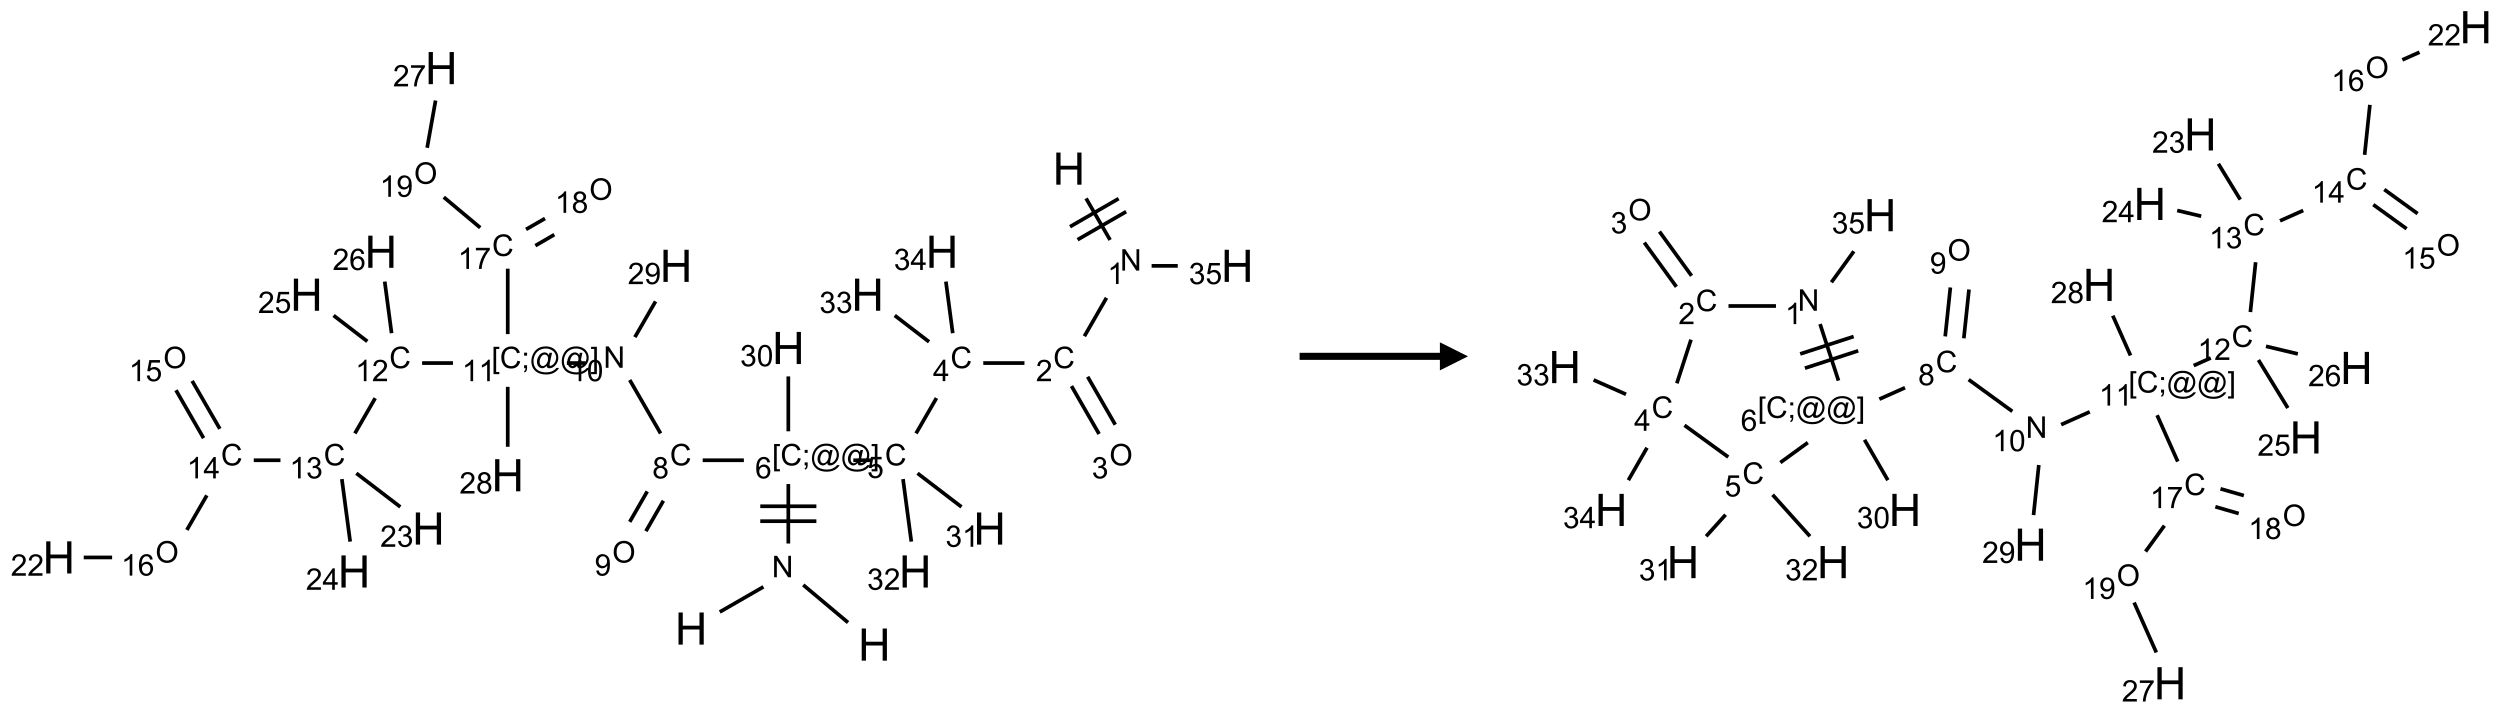 <?xml version="1.0" encoding="UTF-8"?>
<svg xmlns="http://www.w3.org/2000/svg" xmlns:xlink="http://www.w3.org/1999/xlink" width="891" height="254" viewBox="0 0 891 254">
<defs>
<g>
<g id="glyph-0-0">
<path d="M 2 0 L 2 -10 L 10 -10 L 10 0 Z M 2.25 -0.25 L 9.75 -0.25 L 9.75 -9.75 L 2.25 -9.75 Z M 2.25 -0.25 "/>
</g>
<g id="glyph-0-1">
<path d="M 1.281 0 L 1.281 -11.453 L 2.797 -11.453 L 2.797 -6.75 L 8.75 -6.75 L 8.75 -11.453 L 10.266 -11.453 L 10.266 0 L 8.75 0 L 8.75 -5.398 L 2.797 -5.398 L 2.797 0 Z M 1.281 0 "/>
</g>
<g id="glyph-1-0">
<path d="M 1.332 0 L 1.332 -6.668 L 6.668 -6.668 L 6.668 0 Z M 1.5 -0.168 L 6.5 -0.168 L 6.5 -6.5 L 1.5 -6.5 Z M 1.5 -0.168 "/>
</g>
<g id="glyph-1-1">
<path d="M 0.812 0 L 0.812 -7.637 L 1.848 -7.637 L 5.859 -1.641 L 5.859 -7.637 L 6.828 -7.637 L 6.828 0 L 5.793 0 L 1.781 -6 L 1.781 0 Z M 0.812 0 "/>
</g>
<g id="glyph-1-2">
<path d="M 0.723 2.121 L 0.723 -7.637 L 2.793 -7.637 L 2.793 -6.859 L 1.66 -6.859 L 1.66 1.344 L 2.793 1.344 L 2.793 2.121 Z M 0.723 2.121 "/>
</g>
<g id="glyph-1-3">
<path d="M 6.27 -2.676 L 7.281 -2.422 C 7.07 -1.594 6.688 -0.961 6.137 -0.523 C 5.586 -0.086 4.914 0.129 4.121 0.129 C 3.297 0.129 2.629 -0.039 2.113 -0.371 C 1.598 -0.707 1.203 -1.191 0.934 -1.828 C 0.664 -2.465 0.531 -3.145 0.531 -3.875 C 0.531 -4.672 0.684 -5.363 0.988 -5.957 C 1.293 -6.547 1.723 -6.996 2.285 -7.305 C 2.844 -7.613 3.461 -7.766 4.137 -7.766 C 4.898 -7.766 5.543 -7.57 6.062 -7.184 C 6.582 -6.793 6.945 -6.246 7.152 -5.543 L 6.156 -5.309 C 5.98 -5.863 5.723 -6.266 5.387 -6.52 C 5.051 -6.773 4.625 -6.902 4.113 -6.902 C 3.527 -6.902 3.039 -6.762 2.645 -6.48 C 2.25 -6.199 1.973 -5.82 1.812 -5.348 C 1.652 -4.871 1.574 -4.383 1.574 -3.879 C 1.574 -3.23 1.668 -2.664 1.855 -2.18 C 2.047 -1.695 2.34 -1.332 2.738 -1.094 C 3.137 -0.855 3.57 -0.734 4.035 -0.734 C 4.602 -0.734 5.082 -0.898 5.473 -1.223 C 5.867 -1.551 6.133 -2.035 6.27 -2.676 Z M 6.27 -2.676 "/>
</g>
<g id="glyph-1-4">
<path d="M 0.949 -4.465 L 0.949 -5.531 L 2.016 -5.531 L 2.016 -4.465 Z M 0.949 0 L 0.949 -1.066 L 2.016 -1.066 L 2.016 0 C 2.016 0.391 1.945 0.711 1.809 0.949 C 1.668 1.191 1.449 1.379 1.145 1.512 L 0.887 1.109 C 1.082 1.023 1.23 0.895 1.324 0.727 C 1.418 0.559 1.469 0.316 1.48 0 Z M 0.949 0 "/>
</g>
<g id="glyph-1-5">
<path d="M 6.047 -0.848 C 5.82 -0.59 5.57 -0.379 5.289 -0.223 C 5.008 -0.062 4.73 0.016 4.449 0.016 C 4.141 0.016 3.84 -0.074 3.547 -0.254 C 3.254 -0.434 3.02 -0.715 2.836 -1.09 C 2.652 -1.465 2.562 -1.875 2.562 -2.324 C 2.562 -2.875 2.703 -3.43 2.988 -3.98 C 3.27 -4.535 3.621 -4.953 4.043 -5.23 C 4.461 -5.508 4.871 -5.645 5.266 -5.645 C 5.566 -5.645 5.855 -5.566 6.129 -5.41 C 6.402 -5.25 6.641 -5.012 6.84 -4.688 L 7.016 -5.496 L 7.949 -5.496 L 7.199 -2 C 7.094 -1.516 7.043 -1.246 7.043 -1.191 C 7.043 -1.098 7.078 -1.02 7.148 -0.949 C 7.219 -0.883 7.305 -0.848 7.406 -0.848 C 7.59 -0.848 7.832 -0.953 8.129 -1.168 C 8.527 -1.445 8.84 -1.816 9.07 -2.285 C 9.301 -2.75 9.418 -3.234 9.418 -3.73 C 9.418 -4.309 9.27 -4.852 8.973 -5.355 C 8.676 -5.859 8.23 -6.262 7.645 -6.562 C 7.055 -6.863 6.406 -7.016 5.691 -7.016 C 4.879 -7.016 4.137 -6.824 3.465 -6.445 C 2.793 -6.066 2.273 -5.52 1.902 -4.809 C 1.535 -4.098 1.348 -3.34 1.348 -2.527 C 1.348 -1.676 1.535 -0.941 1.902 -0.328 C 2.273 0.285 2.809 0.742 3.508 1.035 C 4.207 1.328 4.984 1.473 5.832 1.473 C 6.742 1.473 7.504 1.32 8.121 1.016 C 8.734 0.711 9.195 0.34 9.5 -0.098 L 10.441 -0.098 C 10.266 0.266 9.961 0.637 9.531 1.016 C 9.102 1.395 8.59 1.695 7.996 1.914 C 7.402 2.133 6.688 2.246 5.848 2.246 C 5.078 2.246 4.367 2.145 3.715 1.949 C 3.066 1.75 2.512 1.453 2.051 1.055 C 1.594 0.656 1.25 0.199 1.016 -0.316 C 0.723 -0.973 0.578 -1.684 0.578 -2.441 C 0.578 -3.289 0.75 -4.098 1.098 -4.863 C 1.523 -5.805 2.125 -6.527 2.902 -7.027 C 3.684 -7.527 4.629 -7.777 5.738 -7.777 C 6.602 -7.777 7.375 -7.602 8.059 -7.246 C 8.746 -6.895 9.285 -6.371 9.684 -5.672 C 10.02 -5.07 10.188 -4.418 10.188 -3.715 C 10.188 -2.707 9.832 -1.812 9.125 -1.031 C 8.492 -0.328 7.801 0.02 7.051 0.02 C 6.812 0.02 6.617 -0.016 6.473 -0.09 C 6.324 -0.16 6.215 -0.266 6.145 -0.402 C 6.102 -0.488 6.066 -0.637 6.047 -0.848 Z M 3.527 -2.262 C 3.527 -1.785 3.641 -1.414 3.863 -1.152 C 4.09 -0.887 4.348 -0.754 4.641 -0.754 C 4.836 -0.754 5.039 -0.812 5.254 -0.93 C 5.469 -1.047 5.676 -1.219 5.871 -1.449 C 6.066 -1.676 6.23 -1.969 6.355 -2.32 C 6.48 -2.672 6.543 -3.027 6.543 -3.379 C 6.543 -3.852 6.426 -4.219 6.191 -4.48 C 5.957 -4.738 5.672 -4.871 5.332 -4.871 C 5.109 -4.871 4.902 -4.812 4.707 -4.699 C 4.512 -4.586 4.32 -4.406 4.137 -4.156 C 3.953 -3.906 3.805 -3.602 3.691 -3.246 C 3.582 -2.887 3.527 -2.559 3.527 -2.262 Z M 3.527 -2.262 "/>
</g>
<g id="glyph-1-6">
<path d="M 2.27 2.121 L 0.203 2.121 L 0.203 1.344 L 1.332 1.344 L 1.332 -6.859 L 0.203 -6.859 L 0.203 -7.637 L 2.27 -7.637 Z M 2.27 2.121 "/>
</g>
<g id="glyph-1-7">
<path d="M 5.309 -5.766 L 4.375 -5.691 C 4.293 -6.059 4.172 -6.328 4.02 -6.496 C 3.766 -6.762 3.453 -6.895 3.082 -6.895 C 2.785 -6.895 2.523 -6.812 2.297 -6.645 C 2 -6.43 1.77 -6.117 1.598 -5.703 C 1.43 -5.289 1.34 -4.703 1.332 -3.938 C 1.559 -4.281 1.836 -4.535 2.16 -4.703 C 2.488 -4.871 2.828 -4.953 3.188 -4.953 C 3.812 -4.953 4.344 -4.723 4.785 -4.262 C 5.223 -3.801 5.441 -3.207 5.441 -2.48 C 5.441 -2 5.34 -1.555 5.133 -1.145 C 4.926 -0.73 4.641 -0.418 4.281 -0.199 C 3.922 0.02 3.512 0.129 3.051 0.129 C 2.27 0.129 1.633 -0.156 1.141 -0.73 C 0.648 -1.305 0.402 -2.254 0.402 -3.574 C 0.402 -5.051 0.672 -6.121 1.219 -6.793 C 1.695 -7.375 2.336 -7.668 3.141 -7.668 C 3.742 -7.668 4.234 -7.5 4.617 -7.16 C 5 -6.824 5.23 -6.359 5.309 -5.766 Z M 1.48 -2.473 C 1.48 -2.152 1.547 -1.844 1.684 -1.547 C 1.82 -1.25 2.016 -1.027 2.262 -0.871 C 2.508 -0.719 2.766 -0.641 3.035 -0.641 C 3.434 -0.641 3.773 -0.801 4.059 -1.121 C 4.344 -1.441 4.484 -1.875 4.484 -2.422 C 4.484 -2.949 4.344 -3.367 4.062 -3.668 C 3.781 -3.973 3.426 -4.125 3 -4.125 C 2.578 -4.125 2.219 -3.973 1.922 -3.668 C 1.625 -3.363 1.48 -2.969 1.48 -2.473 Z M 1.48 -2.473 "/>
</g>
<g id="glyph-1-8">
<path d="M 0.441 -2 L 1.426 -2.082 C 1.5 -1.605 1.668 -1.242 1.934 -1.004 C 2.199 -0.762 2.52 -0.641 2.895 -0.641 C 3.348 -0.641 3.73 -0.812 4.043 -1.152 C 4.355 -1.492 4.512 -1.941 4.512 -2.504 C 4.512 -3.039 4.359 -3.461 4.059 -3.77 C 3.758 -4.078 3.367 -4.234 2.879 -4.234 C 2.578 -4.234 2.305 -4.164 2.062 -4.027 C 1.82 -3.891 1.629 -3.715 1.488 -3.496 L 0.609 -3.609 L 1.348 -7.531 L 5.145 -7.531 L 5.145 -6.637 L 2.098 -6.637 L 1.688 -4.582 C 2.145 -4.902 2.625 -5.062 3.129 -5.062 C 3.797 -5.062 4.359 -4.832 4.816 -4.371 C 5.277 -3.91 5.504 -3.312 5.504 -2.59 C 5.504 -1.898 5.305 -1.301 4.902 -0.797 C 4.41 -0.18 3.742 0.129 2.895 0.129 C 2.199 0.129 1.633 -0.062 1.195 -0.453 C 0.758 -0.844 0.504 -1.359 0.441 -2 Z M 0.441 -2 "/>
</g>
<g id="glyph-1-9">
<path d="M 3.449 0 L 3.449 -1.828 L 0.137 -1.828 L 0.137 -2.688 L 3.621 -7.637 L 4.387 -7.637 L 4.387 -2.688 L 5.418 -2.688 L 5.418 -1.828 L 4.387 -1.828 L 4.387 0 Z M 3.449 -2.688 L 3.449 -6.129 L 1.059 -2.688 Z M 3.449 -2.688 "/>
</g>
<g id="glyph-1-10">
<path d="M 5.371 -0.902 L 5.371 0 L 0.324 0 C 0.316 -0.227 0.352 -0.441 0.434 -0.652 C 0.562 -0.996 0.766 -1.332 1.051 -1.668 C 1.332 -2 1.742 -2.387 2.277 -2.824 C 3.105 -3.504 3.668 -4.043 3.957 -4.441 C 4.25 -4.84 4.395 -5.215 4.395 -5.566 C 4.395 -5.938 4.262 -6.254 3.996 -6.508 C 3.73 -6.762 3.387 -6.891 2.957 -6.891 C 2.508 -6.891 2.145 -6.754 1.875 -6.484 C 1.605 -6.215 1.469 -5.84 1.465 -5.359 L 0.5 -5.457 C 0.566 -6.176 0.812 -6.727 1.246 -7.102 C 1.676 -7.477 2.254 -7.668 2.98 -7.668 C 3.711 -7.668 4.293 -7.465 4.719 -7.059 C 5.145 -6.652 5.359 -6.148 5.359 -5.547 C 5.359 -5.242 5.297 -4.941 5.172 -4.645 C 5.047 -4.352 4.84 -4.039 4.551 -3.715 C 4.262 -3.387 3.777 -2.938 3.105 -2.371 C 2.543 -1.898 2.18 -1.578 2.02 -1.41 C 1.859 -1.242 1.73 -1.07 1.625 -0.902 Z M 5.371 -0.902 "/>
</g>
<g id="glyph-1-11">
<path d="M 3.973 0 L 3.035 0 L 3.035 -5.973 C 2.809 -5.758 2.516 -5.543 2.148 -5.328 C 1.781 -5.113 1.453 -4.953 1.16 -4.844 L 1.16 -5.75 C 1.684 -5.996 2.145 -6.297 2.535 -6.645 C 2.93 -6.996 3.207 -7.336 3.371 -7.668 L 3.973 -7.668 Z M 3.973 0 "/>
</g>
<g id="glyph-1-12">
<path d="M 0.449 -2.016 L 1.387 -2.141 C 1.492 -1.609 1.676 -1.227 1.934 -0.992 C 2.191 -0.758 2.508 -0.641 2.879 -0.641 C 3.32 -0.641 3.695 -0.793 3.996 -1.098 C 4.301 -1.402 4.453 -1.781 4.453 -2.234 C 4.453 -2.664 4.312 -3.02 4.031 -3.301 C 3.75 -3.578 3.391 -3.719 2.957 -3.719 C 2.781 -3.719 2.562 -3.684 2.297 -3.613 L 2.402 -4.438 C 2.465 -4.43 2.516 -4.426 2.551 -4.426 C 2.949 -4.426 3.312 -4.531 3.629 -4.738 C 3.949 -4.949 4.109 -5.27 4.109 -5.703 C 4.109 -6.047 3.992 -6.332 3.762 -6.559 C 3.527 -6.785 3.227 -6.895 2.859 -6.895 C 2.496 -6.895 2.191 -6.781 1.949 -6.551 C 1.707 -6.324 1.547 -5.98 1.48 -5.52 L 0.543 -5.688 C 0.656 -6.316 0.918 -6.805 1.324 -7.148 C 1.73 -7.492 2.234 -7.668 2.84 -7.668 C 3.254 -7.668 3.641 -7.578 3.988 -7.398 C 4.34 -7.219 4.609 -6.977 4.793 -6.668 C 4.98 -6.359 5.074 -6.031 5.074 -5.684 C 5.074 -5.352 4.984 -5.051 4.809 -4.781 C 4.629 -4.512 4.367 -4.297 4.02 -4.137 C 4.473 -4.031 4.824 -3.816 5.074 -3.488 C 5.324 -3.16 5.449 -2.75 5.449 -2.254 C 5.449 -1.59 5.203 -1.023 4.719 -0.559 C 4.234 -0.098 3.617 0.137 2.875 0.137 C 2.203 0.137 1.648 -0.062 1.207 -0.465 C 0.762 -0.863 0.512 -1.379 0.449 -2.016 Z M 0.449 -2.016 "/>
</g>
<g id="glyph-1-13">
<path d="M 0.516 -3.719 C 0.516 -4.984 0.855 -5.977 1.535 -6.695 C 2.215 -7.414 3.094 -7.77 4.172 -7.77 C 4.875 -7.77 5.512 -7.602 6.078 -7.266 C 6.645 -6.93 7.074 -6.461 7.371 -5.855 C 7.668 -5.254 7.816 -4.57 7.816 -3.809 C 7.816 -3.035 7.66 -2.34 7.348 -1.73 C 7.035 -1.117 6.594 -0.656 6.02 -0.34 C 5.449 -0.027 4.828 0.129 4.168 0.129 C 3.449 0.129 2.805 -0.043 2.238 -0.391 C 1.672 -0.738 1.246 -1.211 0.953 -1.812 C 0.66 -2.414 0.516 -3.047 0.516 -3.719 Z M 1.559 -3.703 C 1.559 -2.781 1.805 -2.059 2.301 -1.527 C 2.793 -1 3.414 -0.734 4.16 -0.734 C 4.922 -0.734 5.547 -1 6.039 -1.535 C 6.531 -2.07 6.777 -2.828 6.777 -3.812 C 6.777 -4.434 6.672 -4.977 6.461 -5.441 C 6.25 -5.902 5.945 -6.262 5.539 -6.52 C 5.133 -6.773 4.68 -6.902 4.176 -6.902 C 3.461 -6.902 2.848 -6.656 2.332 -6.164 C 1.816 -5.672 1.559 -4.852 1.559 -3.703 Z M 1.559 -3.703 "/>
</g>
<g id="glyph-1-14">
<path d="M 1.887 -4.141 C 1.496 -4.281 1.207 -4.484 1.02 -4.75 C 0.832 -5.016 0.738 -5.328 0.738 -5.699 C 0.738 -6.254 0.938 -6.719 1.34 -7.098 C 1.738 -7.477 2.27 -7.668 2.934 -7.668 C 3.598 -7.668 4.137 -7.473 4.543 -7.086 C 4.949 -6.699 5.152 -6.227 5.152 -5.672 C 5.152 -5.316 5.059 -5.008 4.871 -4.746 C 4.688 -4.484 4.406 -4.281 4.027 -4.141 C 4.496 -3.988 4.852 -3.742 5.098 -3.402 C 5.34 -3.062 5.465 -2.656 5.465 -2.184 C 5.465 -1.531 5.234 -0.98 4.77 -0.535 C 4.309 -0.09 3.703 0.129 2.949 0.129 C 2.195 0.129 1.586 -0.094 1.125 -0.539 C 0.664 -0.984 0.434 -1.543 0.434 -2.207 C 0.434 -2.703 0.559 -3.121 0.809 -3.457 C 1.062 -3.793 1.422 -4.02 1.887 -4.141 Z M 1.699 -5.73 C 1.699 -5.367 1.812 -5.074 2.047 -4.844 C 2.281 -4.613 2.582 -4.5 2.953 -4.5 C 3.312 -4.5 3.609 -4.613 3.84 -4.84 C 4.07 -5.066 4.188 -5.348 4.188 -5.676 C 4.188 -6.02 4.07 -6.309 3.832 -6.543 C 3.594 -6.777 3.297 -6.895 2.941 -6.895 C 2.586 -6.895 2.289 -6.781 2.051 -6.551 C 1.816 -6.324 1.699 -6.047 1.699 -5.73 Z M 1.395 -2.203 C 1.395 -1.938 1.461 -1.676 1.586 -1.426 C 1.711 -1.176 1.902 -0.984 2.152 -0.848 C 2.402 -0.711 2.672 -0.641 2.957 -0.641 C 3.406 -0.641 3.777 -0.785 4.066 -1.074 C 4.359 -1.363 4.504 -1.727 4.504 -2.172 C 4.504 -2.625 4.355 -2.996 4.055 -3.293 C 3.754 -3.586 3.379 -3.734 2.926 -3.734 C 2.484 -3.734 2.121 -3.59 1.832 -3.297 C 1.543 -3.004 1.395 -2.641 1.395 -2.203 Z M 1.395 -2.203 "/>
</g>
<g id="glyph-1-15">
<path d="M 0.582 -1.766 L 1.484 -1.848 C 1.562 -1.426 1.707 -1.117 1.922 -0.926 C 2.137 -0.734 2.414 -0.641 2.75 -0.641 C 3.039 -0.641 3.289 -0.707 3.508 -0.84 C 3.727 -0.973 3.902 -1.148 4.043 -1.367 C 4.18 -1.586 4.297 -1.887 4.391 -2.262 C 4.484 -2.637 4.531 -3.016 4.531 -3.406 C 4.531 -3.449 4.531 -3.512 4.527 -3.594 C 4.34 -3.297 4.082 -3.055 3.758 -2.867 C 3.434 -2.68 3.082 -2.59 2.703 -2.59 C 2.07 -2.59 1.535 -2.816 1.098 -3.277 C 0.66 -3.734 0.441 -4.34 0.441 -5.09 C 0.441 -5.863 0.672 -6.484 1.129 -6.957 C 1.586 -7.43 2.156 -7.668 2.844 -7.668 C 3.34 -7.668 3.793 -7.531 4.207 -7.266 C 4.617 -7 4.93 -6.617 5.145 -6.121 C 5.355 -5.629 5.465 -4.91 5.465 -3.973 C 5.465 -2.996 5.359 -2.223 5.145 -1.645 C 4.934 -1.066 4.617 -0.625 4.199 -0.324 C 3.781 -0.02 3.293 0.129 2.73 0.129 C 2.133 0.129 1.645 -0.035 1.266 -0.367 C 0.887 -0.699 0.66 -1.164 0.582 -1.766 Z M 4.422 -5.137 C 4.422 -5.676 4.277 -6.102 3.992 -6.418 C 3.707 -6.734 3.359 -6.891 2.957 -6.891 C 2.543 -6.891 2.18 -6.719 1.871 -6.379 C 1.562 -6.039 1.406 -5.598 1.406 -5.059 C 1.406 -4.57 1.555 -4.176 1.848 -3.871 C 2.141 -3.566 2.5 -3.418 2.934 -3.418 C 3.367 -3.418 3.723 -3.57 4.004 -3.871 C 4.281 -4.176 4.422 -4.598 4.422 -5.137 Z M 4.422 -5.137 "/>
</g>
<g id="glyph-1-16">
<path d="M 0.441 -3.766 C 0.441 -4.668 0.535 -5.395 0.723 -5.945 C 0.906 -6.496 1.184 -6.922 1.551 -7.219 C 1.918 -7.516 2.375 -7.668 2.934 -7.668 C 3.344 -7.668 3.703 -7.586 4.012 -7.418 C 4.32 -7.254 4.574 -7.016 4.777 -6.707 C 4.977 -6.395 5.137 -6.016 5.25 -5.57 C 5.363 -5.125 5.422 -4.523 5.422 -3.766 C 5.422 -2.871 5.328 -2.148 5.145 -1.598 C 4.961 -1.047 4.688 -0.621 4.32 -0.32 C 3.953 -0.02 3.492 0.129 2.934 0.129 C 2.195 0.129 1.617 -0.133 1.199 -0.66 C 0.695 -1.297 0.441 -2.332 0.441 -3.766 Z M 1.406 -3.766 C 1.406 -2.512 1.555 -1.68 1.848 -1.262 C 2.141 -0.848 2.5 -0.641 2.934 -0.641 C 3.363 -0.641 3.727 -0.848 4.02 -1.266 C 4.312 -1.684 4.457 -2.516 4.457 -3.766 C 4.457 -5.023 4.312 -5.859 4.02 -6.27 C 3.727 -6.684 3.359 -6.891 2.922 -6.891 C 2.492 -6.891 2.148 -6.707 1.891 -6.344 C 1.566 -5.879 1.406 -5.02 1.406 -3.766 Z M 1.406 -3.766 "/>
</g>
<g id="glyph-1-17">
<path d="M 0.504 -6.637 L 0.504 -7.535 L 5.449 -7.535 L 5.449 -6.809 C 4.961 -6.289 4.48 -5.602 4.004 -4.746 C 3.527 -3.887 3.156 -3.004 2.895 -2.098 C 2.707 -1.461 2.59 -0.762 2.535 0 L 1.574 0 C 1.582 -0.602 1.703 -1.328 1.926 -2.176 C 2.152 -3.027 2.477 -3.848 2.898 -4.637 C 3.32 -5.426 3.77 -6.094 4.246 -6.637 Z M 0.504 -6.637 "/>
</g>
</g>
</defs>
<path fill="none" stroke-width="0.033" stroke-linecap="butt" stroke-linejoin="miter" stroke="rgb(0%, 0%, 0%)" stroke-opacity="1" stroke-miterlimit="10" d="M 5.889 4.846 L 6.278 4.622 " transform="matrix(40, 0, 0, 40, 20.957, 24.273)"/>
<path fill="none" stroke-width="0.033" stroke-linecap="butt" stroke-linejoin="miter" stroke="rgb(0%, 0%, 0%)" stroke-opacity="1" stroke-miterlimit="10" d="M 6.633 4.605 L 7.032 4.94 " transform="matrix(40, 0, 0, 40, 20.957, 24.273)"/>
<path fill="none" stroke-width="0.033" stroke-linecap="butt" stroke-linejoin="miter" stroke="rgb(0%, 0%, 0%)" stroke-opacity="1" stroke-miterlimit="10" d="M 6.5 4.236 L 6.5 3.706 " transform="matrix(40, 0, 0, 40, 20.957, 24.273)"/>
<path fill="none" stroke-width="0.033" stroke-linecap="butt" stroke-linejoin="miter" stroke="rgb(0%, 0%, 0%)" stroke-opacity="1" stroke-miterlimit="10" d="M 6.75 3.904 L 6.25 3.904 " transform="matrix(40, 0, 0, 40, 20.957, 24.273)"/>
<path fill="none" stroke-width="0.033" stroke-linecap="butt" stroke-linejoin="miter" stroke="rgb(0%, 0%, 0%)" stroke-opacity="1" stroke-miterlimit="10" d="M 6.75 4.037 L 6.25 4.037 " transform="matrix(40, 0, 0, 40, 20.957, 24.273)"/>
<path fill="none" stroke-width="0.033" stroke-linecap="butt" stroke-linejoin="miter" stroke="rgb(0%, 0%, 0%)" stroke-opacity="1" stroke-miterlimit="10" d="M 7.079 3.494 L 7.246 3.494 " transform="matrix(40, 0, 0, 40, 20.957, 24.273)"/>
<path fill="none" stroke-width="0.033" stroke-linecap="butt" stroke-linejoin="miter" stroke="rgb(0%, 0%, 0%)" stroke-opacity="1" stroke-miterlimit="10" d="M 7.638 3.255 L 7.82 2.94 " transform="matrix(40, 0, 0, 40, 20.957, 24.273)"/>
<path fill="none" stroke-width="0.033" stroke-linecap="butt" stroke-linejoin="miter" stroke="rgb(0%, 0%, 0%)" stroke-opacity="1" stroke-miterlimit="10" d="M 8.237 2.628 L 8.604 2.628 " transform="matrix(40, 0, 0, 40, 20.957, 24.273)"/>
<path fill="none" stroke-width="0.033" stroke-linecap="butt" stroke-linejoin="miter" stroke="rgb(0%, 0%, 0%)" stroke-opacity="1" stroke-miterlimit="10" d="M 9.138 2.389 L 9.335 2.047 " transform="matrix(40, 0, 0, 40, 20.957, 24.273)"/>
<path fill="none" stroke-width="0.033" stroke-linecap="butt" stroke-linejoin="miter" stroke="rgb(0%, 0%, 0%)" stroke-opacity="1" stroke-miterlimit="10" d="M 9.367 1.531 L 9.153 1.161 " transform="matrix(40, 0, 0, 40, 20.957, 24.273)"/>
<path fill="none" stroke-width="0.033" stroke-linecap="butt" stroke-linejoin="miter" stroke="rgb(0%, 0%, 0%)" stroke-opacity="1" stroke-miterlimit="10" d="M 9.443 1.163 L 9.01 1.413 " transform="matrix(40, 0, 0, 40, 20.957, 24.273)"/>
<path fill="none" stroke-width="0.033" stroke-linecap="butt" stroke-linejoin="miter" stroke="rgb(0%, 0%, 0%)" stroke-opacity="1" stroke-miterlimit="10" d="M 9.51 1.279 L 9.077 1.529 " transform="matrix(40, 0, 0, 40, 20.957, 24.273)"/>
<path fill="none" stroke-width="0.033" stroke-linecap="butt" stroke-linejoin="miter" stroke="rgb(0%, 0%, 0%)" stroke-opacity="1" stroke-miterlimit="10" d="M 9.737 1.762 L 9.97 1.762 " transform="matrix(40, 0, 0, 40, 20.957, 24.273)"/>
<path fill="none" stroke-width="0.033" stroke-linecap="butt" stroke-linejoin="miter" stroke="rgb(0%, 0%, 0%)" stroke-opacity="1" stroke-miterlimit="10" d="M 9.023 2.833 L 9.269 3.26 " transform="matrix(40, 0, 0, 40, 20.957, 24.273)"/>
<path fill="none" stroke-width="0.033" stroke-linecap="butt" stroke-linejoin="miter" stroke="rgb(0%, 0%, 0%)" stroke-opacity="1" stroke-miterlimit="10" d="M 9.167 2.75 L 9.413 3.177 " transform="matrix(40, 0, 0, 40, 20.957, 24.273)"/>
<path fill="none" stroke-width="0.033" stroke-linecap="butt" stroke-linejoin="miter" stroke="rgb(0%, 0%, 0%)" stroke-opacity="1" stroke-miterlimit="10" d="M 7.754 2.439 L 7.448 2.204 " transform="matrix(40, 0, 0, 40, 20.957, 24.273)"/>
<path fill="none" stroke-width="0.033" stroke-linecap="butt" stroke-linejoin="miter" stroke="rgb(0%, 0%, 0%)" stroke-opacity="1" stroke-miterlimit="10" d="M 7.965 2.362 L 7.904 1.902 " transform="matrix(40, 0, 0, 40, 20.957, 24.273)"/>
<path fill="none" stroke-width="0.033" stroke-linecap="butt" stroke-linejoin="miter" stroke="rgb(0%, 0%, 0%)" stroke-opacity="1" stroke-miterlimit="10" d="M 7.651 3.61 L 8.043 3.91 " transform="matrix(40, 0, 0, 40, 20.957, 24.273)"/>
<path fill="none" stroke-width="0.033" stroke-linecap="butt" stroke-linejoin="miter" stroke="rgb(0%, 0%, 0%)" stroke-opacity="1" stroke-miterlimit="10" d="M 7.522 3.662 L 7.596 4.219 " transform="matrix(40, 0, 0, 40, 20.957, 24.273)"/>
<path fill="none" stroke-width="0.033" stroke-linecap="butt" stroke-linejoin="miter" stroke="rgb(0%, 0%, 0%)" stroke-opacity="1" stroke-miterlimit="10" d="M 6.104 3.494 L 5.737 3.494 " transform="matrix(40, 0, 0, 40, 20.957, 24.273)"/>
<path fill="none" stroke-width="0.033" stroke-linecap="butt" stroke-linejoin="miter" stroke="rgb(0%, 0%, 0%)" stroke-opacity="1" stroke-miterlimit="10" d="M 5.243 3.772 L 5.087 4.043 " transform="matrix(40, 0, 0, 40, 20.957, 24.273)"/>
<path fill="none" stroke-width="0.033" stroke-linecap="butt" stroke-linejoin="miter" stroke="rgb(0%, 0%, 0%)" stroke-opacity="1" stroke-miterlimit="10" d="M 5.387 3.855 L 5.231 4.126 " transform="matrix(40, 0, 0, 40, 20.957, 24.273)"/>
<path fill="none" stroke-width="0.033" stroke-linecap="butt" stroke-linejoin="miter" stroke="rgb(0%, 0%, 0%)" stroke-opacity="1" stroke-miterlimit="10" d="M 5.362 3.255 L 5.087 2.779 " transform="matrix(40, 0, 0, 40, 20.957, 24.273)"/>
<path fill="none" stroke-width="0.033" stroke-linecap="butt" stroke-linejoin="miter" stroke="rgb(0%, 0%, 0%)" stroke-opacity="1" stroke-miterlimit="10" d="M 4.694 2.628 L 4.527 2.628 " transform="matrix(40, 0, 0, 40, 20.957, 24.273)"/>
<path fill="none" stroke-width="0.033" stroke-linecap="butt" stroke-linejoin="miter" stroke="rgb(0%, 0%, 0%)" stroke-opacity="1" stroke-miterlimit="10" d="M 3.512 2.628 L 3.237 2.628 " transform="matrix(40, 0, 0, 40, 20.957, 24.273)"/>
<path fill="none" stroke-width="0.033" stroke-linecap="butt" stroke-linejoin="miter" stroke="rgb(0%, 0%, 0%)" stroke-opacity="1" stroke-miterlimit="10" d="M 2.819 2.941 L 2.638 3.255 " transform="matrix(40, 0, 0, 40, 20.957, 24.273)"/>
<path fill="none" stroke-width="0.033" stroke-linecap="butt" stroke-linejoin="miter" stroke="rgb(0%, 0%, 0%)" stroke-opacity="1" stroke-miterlimit="10" d="M 1.975 3.494 L 1.737 3.494 " transform="matrix(40, 0, 0, 40, 20.957, 24.273)"/>
<path fill="none" stroke-width="0.033" stroke-linecap="butt" stroke-linejoin="miter" stroke="rgb(0%, 0%, 0%)" stroke-opacity="1" stroke-miterlimit="10" d="M 1.435 3.214 L 1.188 2.787 " transform="matrix(40, 0, 0, 40, 20.957, 24.273)"/>
<path fill="none" stroke-width="0.033" stroke-linecap="butt" stroke-linejoin="miter" stroke="rgb(0%, 0%, 0%)" stroke-opacity="1" stroke-miterlimit="10" d="M 1.29 3.297 L 1.044 2.87 " transform="matrix(40, 0, 0, 40, 20.957, 24.273)"/>
<path fill="none" stroke-width="0.033" stroke-linecap="butt" stroke-linejoin="miter" stroke="rgb(0%, 0%, 0%)" stroke-opacity="1" stroke-miterlimit="10" d="M 1.319 3.807 L 1.141 4.115 " transform="matrix(40, 0, 0, 40, 20.957, 24.273)"/>
<path fill="none" stroke-width="0.033" stroke-linecap="butt" stroke-linejoin="miter" stroke="rgb(0%, 0%, 0%)" stroke-opacity="1" stroke-miterlimit="10" d="M 0.475 4.36 L 0.222 4.36 " transform="matrix(40, 0, 0, 40, 20.957, 24.273)"/>
<path fill="none" stroke-width="0.033" stroke-linecap="butt" stroke-linejoin="miter" stroke="rgb(0%, 0%, 0%)" stroke-opacity="1" stroke-miterlimit="10" d="M 2.651 3.61 L 3.043 3.91 " transform="matrix(40, 0, 0, 40, 20.957, 24.273)"/>
<path fill="none" stroke-width="0.033" stroke-linecap="butt" stroke-linejoin="miter" stroke="rgb(0%, 0%, 0%)" stroke-opacity="1" stroke-miterlimit="10" d="M 2.522 3.662 L 2.596 4.219 " transform="matrix(40, 0, 0, 40, 20.957, 24.273)"/>
<path fill="none" stroke-width="0.033" stroke-linecap="butt" stroke-linejoin="miter" stroke="rgb(0%, 0%, 0%)" stroke-opacity="1" stroke-miterlimit="10" d="M 2.749 2.435 L 2.448 2.204 " transform="matrix(40, 0, 0, 40, 20.957, 24.273)"/>
<path fill="none" stroke-width="0.033" stroke-linecap="butt" stroke-linejoin="miter" stroke="rgb(0%, 0%, 0%)" stroke-opacity="1" stroke-miterlimit="10" d="M 2.965 2.362 L 2.904 1.902 " transform="matrix(40, 0, 0, 40, 20.957, 24.273)"/>
<path fill="none" stroke-width="0.033" stroke-linecap="butt" stroke-linejoin="miter" stroke="rgb(0%, 0%, 0%)" stroke-opacity="1" stroke-miterlimit="10" d="M 4 2.37 L 4 1.787 " transform="matrix(40, 0, 0, 40, 20.957, 24.273)"/>
<path fill="none" stroke-width="0.033" stroke-linecap="butt" stroke-linejoin="miter" stroke="rgb(0%, 0%, 0%)" stroke-opacity="1" stroke-miterlimit="10" d="M 4.246 1.582 L 4.415 1.484 " transform="matrix(40, 0, 0, 40, 20.957, 24.273)"/>
<path fill="none" stroke-width="0.033" stroke-linecap="butt" stroke-linejoin="miter" stroke="rgb(0%, 0%, 0%)" stroke-opacity="1" stroke-miterlimit="10" d="M 4.163 1.437 L 4.332 1.34 " transform="matrix(40, 0, 0, 40, 20.957, 24.273)"/>
<path fill="none" stroke-width="0.033" stroke-linecap="butt" stroke-linejoin="miter" stroke="rgb(0%, 0%, 0%)" stroke-opacity="1" stroke-miterlimit="10" d="M 3.755 1.422 L 3.43 1.15 " transform="matrix(40, 0, 0, 40, 20.957, 24.273)"/>
<path fill="none" stroke-width="0.033" stroke-linecap="butt" stroke-linejoin="miter" stroke="rgb(0%, 0%, 0%)" stroke-opacity="1" stroke-miterlimit="10" d="M 3.282 0.71 L 3.357 0.289 " transform="matrix(40, 0, 0, 40, 20.957, 24.273)"/>
<path fill="none" stroke-width="0.033" stroke-linecap="butt" stroke-linejoin="miter" stroke="rgb(0%, 0%, 0%)" stroke-opacity="1" stroke-miterlimit="10" d="M 4 2.84 L 4 3.374 " transform="matrix(40, 0, 0, 40, 20.957, 24.273)"/>
<path fill="none" stroke-width="0.033" stroke-linecap="butt" stroke-linejoin="miter" stroke="rgb(0%, 0%, 0%)" stroke-opacity="1" stroke-miterlimit="10" d="M 5.133 2.397 L 5.317 2.079 " transform="matrix(40, 0, 0, 40, 20.957, 24.273)"/>
<path fill="none" stroke-width="0.033" stroke-linecap="butt" stroke-linejoin="miter" stroke="rgb(0%, 0%, 0%)" stroke-opacity="1" stroke-miterlimit="10" d="M 6.5 3.236 L 6.5 2.747 " transform="matrix(40, 0, 0, 40, 20.957, 24.273)"/>
<g fill="rgb(0%, 0%, 0%)" fill-opacity="1">
<use xlink:href="#glyph-0-1" x="240.543" y="229.746"/>
</g>
<g fill="rgb(0%, 0%, 0%)" fill-opacity="1">
<use xlink:href="#glyph-1-1" x="275.082" y="205.73"/>
</g>
<g fill="rgb(0%, 0%, 0%)" fill-opacity="1">
<use xlink:href="#glyph-0-1" x="305.828" y="235.457"/>
</g>
<g fill="rgb(0%, 0%, 0%)" fill-opacity="1">
<use xlink:href="#glyph-1-2" x="275.168" y="165.871"/>
<use xlink:href="#glyph-1-3" x="278.132" y="165.871"/>
<use xlink:href="#glyph-1-4" x="285.835" y="165.871"/>
<use xlink:href="#glyph-1-5" x="288.798" y="165.871"/>
<use xlink:href="#glyph-1-5" x="299.626" y="165.871"/>
<use xlink:href="#glyph-1-6" x="310.454" y="165.871"/>
</g>
<g fill="rgb(0%, 0%, 0%)" fill-opacity="1">
<use xlink:href="#glyph-1-7" x="269.117" y="170.5"/>
</g>
<g fill="rgb(0%, 0%, 0%)" fill-opacity="1">
<use xlink:href="#glyph-1-3" x="315.363" y="165.863"/>
</g>
<g fill="rgb(0%, 0%, 0%)" fill-opacity="1">
<use xlink:href="#glyph-1-8" x="309.055" y="170.367"/>
</g>
<g fill="rgb(0%, 0%, 0%)" fill-opacity="1">
<use xlink:href="#glyph-1-3" x="338.738" y="131.223"/>
</g>
<g fill="rgb(0%, 0%, 0%)" fill-opacity="1">
<use xlink:href="#glyph-1-9" x="332.52" y="135.828"/>
</g>
<g fill="rgb(0%, 0%, 0%)" fill-opacity="1">
<use xlink:href="#glyph-1-3" x="375.363" y="131.223"/>
</g>
<g fill="rgb(0%, 0%, 0%)" fill-opacity="1">
<use xlink:href="#glyph-1-10" x="369.191" y="135.859"/>
</g>
<g fill="rgb(0%, 0%, 0%)" fill-opacity="1">
<use xlink:href="#glyph-1-1" x="399.191" y="96.449"/>
</g>
<g fill="rgb(0%, 0%, 0%)" fill-opacity="1">
<use xlink:href="#glyph-1-11" x="394.695" y="101.219"/>
</g>
<g fill="rgb(0%, 0%, 0%)" fill-opacity="1">
<use xlink:href="#glyph-0-1" x="375.184" y="65.824"/>
</g>
<g fill="rgb(0%, 0%, 0%)" fill-opacity="1">
<use xlink:href="#glyph-0-1" x="435.184" y="100.465"/>
</g>
<g fill="rgb(0%, 0%, 0%)" fill-opacity="1">
<use xlink:href="#glyph-1-12" x="423.695" y="101.258"/>
<use xlink:href="#glyph-1-8" x="429.628" y="101.258"/>
</g>
<g fill="rgb(0%, 0%, 0%)" fill-opacity="1">
<use xlink:href="#glyph-1-13" x="395.379" y="165.867"/>
</g>
<g fill="rgb(0%, 0%, 0%)" fill-opacity="1">
<use xlink:href="#glyph-1-12" x="389.113" y="170.5"/>
</g>
<g fill="rgb(0%, 0%, 0%)" fill-opacity="1">
<use xlink:href="#glyph-0-1" x="303.449" y="110.754"/>
</g>
<g fill="rgb(0%, 0%, 0%)" fill-opacity="1">
<use xlink:href="#glyph-1-12" x="292.016" y="111.547"/>
<use xlink:href="#glyph-1-12" x="297.948" y="111.547"/>
</g>
<g fill="rgb(0%, 0%, 0%)" fill-opacity="1">
<use xlink:href="#glyph-0-1" x="329.965" y="95.445"/>
</g>
<g fill="rgb(0%, 0%, 0%)" fill-opacity="1">
<use xlink:href="#glyph-1-12" x="318.562" y="96.238"/>
<use xlink:href="#glyph-1-9" x="324.495" y="96.238"/>
</g>
<g fill="rgb(0%, 0%, 0%)" fill-opacity="1">
<use xlink:href="#glyph-0-1" x="346.918" y="194.098"/>
</g>
<g fill="rgb(0%, 0%, 0%)" fill-opacity="1">
<use xlink:href="#glyph-1-12" x="336.961" y="194.887"/>
<use xlink:href="#glyph-1-11" x="342.893" y="194.887"/>
</g>
<g fill="rgb(0%, 0%, 0%)" fill-opacity="1">
<use xlink:href="#glyph-0-1" x="320.406" y="209.402"/>
</g>
<g fill="rgb(0%, 0%, 0%)" fill-opacity="1">
<use xlink:href="#glyph-1-12" x="309.051" y="210.195"/>
<use xlink:href="#glyph-1-10" x="314.983" y="210.195"/>
</g>
<g fill="rgb(0%, 0%, 0%)" fill-opacity="1">
<use xlink:href="#glyph-1-3" x="238.738" y="165.863"/>
</g>
<g fill="rgb(0%, 0%, 0%)" fill-opacity="1">
<use xlink:href="#glyph-1-14" x="232.473" y="170.5"/>
</g>
<g fill="rgb(0%, 0%, 0%)" fill-opacity="1">
<use xlink:href="#glyph-1-13" x="218.203" y="200.508"/>
</g>
<g fill="rgb(0%, 0%, 0%)" fill-opacity="1">
<use xlink:href="#glyph-1-15" x="211.918" y="205.141"/>
</g>
<g fill="rgb(0%, 0%, 0%)" fill-opacity="1">
<use xlink:href="#glyph-1-1" x="215.082" y="131.09"/>
</g>
<g fill="rgb(0%, 0%, 0%)" fill-opacity="1">
<use xlink:href="#glyph-1-11" x="203.207" y="135.859"/>
<use xlink:href="#glyph-1-16" x="209.139" y="135.859"/>
</g>
<g fill="rgb(0%, 0%, 0%)" fill-opacity="1">
<use xlink:href="#glyph-1-2" x="175.168" y="131.23"/>
<use xlink:href="#glyph-1-3" x="178.132" y="131.23"/>
<use xlink:href="#glyph-1-4" x="185.835" y="131.23"/>
<use xlink:href="#glyph-1-5" x="188.798" y="131.23"/>
<use xlink:href="#glyph-1-5" x="199.626" y="131.23"/>
<use xlink:href="#glyph-1-6" x="210.454" y="131.23"/>
</g>
<g fill="rgb(0%, 0%, 0%)" fill-opacity="1">
<use xlink:href="#glyph-1-11" x="164.652" y="135.859"/>
<use xlink:href="#glyph-1-11" x="170.585" y="135.859"/>
</g>
<g fill="rgb(0%, 0%, 0%)" fill-opacity="1">
<use xlink:href="#glyph-1-3" x="138.738" y="131.223"/>
</g>
<g fill="rgb(0%, 0%, 0%)" fill-opacity="1">
<use xlink:href="#glyph-1-11" x="126.633" y="135.859"/>
<use xlink:href="#glyph-1-10" x="132.565" y="135.859"/>
</g>
<g fill="rgb(0%, 0%, 0%)" fill-opacity="1">
<use xlink:href="#glyph-1-3" x="115.363" y="165.863"/>
</g>
<g fill="rgb(0%, 0%, 0%)" fill-opacity="1">
<use xlink:href="#glyph-1-11" x="103.18" y="170.5"/>
<use xlink:href="#glyph-1-12" x="109.112" y="170.5"/>
</g>
<g fill="rgb(0%, 0%, 0%)" fill-opacity="1">
<use xlink:href="#glyph-1-3" x="78.738" y="165.863"/>
</g>
<g fill="rgb(0%, 0%, 0%)" fill-opacity="1">
<use xlink:href="#glyph-1-11" x="66.586" y="170.5"/>
<use xlink:href="#glyph-1-9" x="72.518" y="170.5"/>
</g>
<g fill="rgb(0%, 0%, 0%)" fill-opacity="1">
<use xlink:href="#glyph-1-13" x="58.203" y="131.227"/>
</g>
<g fill="rgb(0%, 0%, 0%)" fill-opacity="1">
<use xlink:href="#glyph-1-11" x="45.945" y="135.859"/>
<use xlink:href="#glyph-1-8" x="51.878" y="135.859"/>
</g>
<g fill="rgb(0%, 0%, 0%)" fill-opacity="1">
<use xlink:href="#glyph-1-13" x="55.379" y="200.508"/>
</g>
<g fill="rgb(0%, 0%, 0%)" fill-opacity="1">
<use xlink:href="#glyph-1-11" x="43.184" y="205.141"/>
<use xlink:href="#glyph-1-7" x="49.116" y="205.141"/>
</g>
<g fill="rgb(0%, 0%, 0%)" fill-opacity="1">
<use xlink:href="#glyph-0-1" x="15.184" y="204.387"/>
</g>
<g fill="rgb(0%, 0%, 0%)" fill-opacity="1">
<use xlink:href="#glyph-1-10" x="3.832" y="205.18"/>
<use xlink:href="#glyph-1-10" x="9.764" y="205.18"/>
</g>
<g fill="rgb(0%, 0%, 0%)" fill-opacity="1">
<use xlink:href="#glyph-0-1" x="146.918" y="194.098"/>
</g>
<g fill="rgb(0%, 0%, 0%)" fill-opacity="1">
<use xlink:href="#glyph-1-10" x="135.488" y="194.887"/>
<use xlink:href="#glyph-1-12" x="141.421" y="194.887"/>
</g>
<g fill="rgb(0%, 0%, 0%)" fill-opacity="1">
<use xlink:href="#glyph-0-1" x="120.406" y="209.402"/>
</g>
<g fill="rgb(0%, 0%, 0%)" fill-opacity="1">
<use xlink:href="#glyph-1-10" x="109.004" y="210.195"/>
<use xlink:href="#glyph-1-9" x="114.936" y="210.195"/>
</g>
<g fill="rgb(0%, 0%, 0%)" fill-opacity="1">
<use xlink:href="#glyph-0-1" x="103.449" y="110.754"/>
</g>
<g fill="rgb(0%, 0%, 0%)" fill-opacity="1">
<use xlink:href="#glyph-1-10" x="91.961" y="111.547"/>
<use xlink:href="#glyph-1-8" x="97.893" y="111.547"/>
</g>
<g fill="rgb(0%, 0%, 0%)" fill-opacity="1">
<use xlink:href="#glyph-0-1" x="129.965" y="95.445"/>
</g>
<g fill="rgb(0%, 0%, 0%)" fill-opacity="1">
<use xlink:href="#glyph-1-10" x="118.535" y="96.238"/>
<use xlink:href="#glyph-1-7" x="124.467" y="96.238"/>
</g>
<g fill="rgb(0%, 0%, 0%)" fill-opacity="1">
<use xlink:href="#glyph-1-3" x="175.363" y="91.223"/>
</g>
<g fill="rgb(0%, 0%, 0%)" fill-opacity="1">
<use xlink:href="#glyph-1-11" x="163.18" y="95.859"/>
<use xlink:href="#glyph-1-17" x="169.112" y="95.859"/>
</g>
<g fill="rgb(0%, 0%, 0%)" fill-opacity="1">
<use xlink:href="#glyph-1-13" x="210.02" y="71.227"/>
</g>
<g fill="rgb(0%, 0%, 0%)" fill-opacity="1">
<use xlink:href="#glyph-1-11" x="197.805" y="75.859"/>
<use xlink:href="#glyph-1-14" x="203.737" y="75.859"/>
</g>
<g fill="rgb(0%, 0%, 0%)" fill-opacity="1">
<use xlink:href="#glyph-1-13" x="147.562" y="65.516"/>
</g>
<g fill="rgb(0%, 0%, 0%)" fill-opacity="1">
<use xlink:href="#glyph-1-11" x="135.344" y="70.145"/>
<use xlink:href="#glyph-1-15" x="141.276" y="70.145"/>
</g>
<g fill="rgb(0%, 0%, 0%)" fill-opacity="1">
<use xlink:href="#glyph-0-1" x="151.488" y="30"/>
</g>
<g fill="rgb(0%, 0%, 0%)" fill-opacity="1">
<use xlink:href="#glyph-1-10" x="140.055" y="30.793"/>
<use xlink:href="#glyph-1-17" x="145.987" y="30.793"/>
</g>
<g fill="rgb(0%, 0%, 0%)" fill-opacity="1">
<use xlink:href="#glyph-0-1" x="175.184" y="175.105"/>
</g>
<g fill="rgb(0%, 0%, 0%)" fill-opacity="1">
<use xlink:href="#glyph-1-10" x="163.738" y="175.898"/>
<use xlink:href="#glyph-1-14" x="169.671" y="175.898"/>
</g>
<g fill="rgb(0%, 0%, 0%)" fill-opacity="1">
<use xlink:href="#glyph-0-1" x="235.184" y="100.465"/>
</g>
<g fill="rgb(0%, 0%, 0%)" fill-opacity="1">
<use xlink:href="#glyph-1-10" x="223.738" y="101.258"/>
<use xlink:href="#glyph-1-15" x="229.671" y="101.258"/>
</g>
<g fill="rgb(0%, 0%, 0%)" fill-opacity="1">
<use xlink:href="#glyph-0-1" x="275.184" y="129.746"/>
</g>
<g fill="rgb(0%, 0%, 0%)" fill-opacity="1">
<use xlink:href="#glyph-1-12" x="263.777" y="130.539"/>
<use xlink:href="#glyph-1-16" x="269.71" y="130.539"/>
</g>
<path fill-rule="nonzero" fill="rgb(0%, 0%, 0%)" fill-opacity="1" d="M 463.18 128.25 L 513.18 128.25 L 513.18 132 L 523.18 127 L 513.18 122 L 513.18 125.75 L 463.18 125.75 "/>
<path fill="none" stroke-width="0.033" stroke-linecap="butt" stroke-linejoin="miter" stroke="rgb(0%, 0%, 0%)" stroke-opacity="1" stroke-miterlimit="10" d="M 2.376 2.273 L 2.576 1.997 " transform="matrix(40, 0, 0, 40, 557.672, 9.695)"/>
<path fill="none" stroke-width="0.033" stroke-linecap="butt" stroke-linejoin="miter" stroke="rgb(0%, 0%, 0%)" stroke-opacity="1" stroke-miterlimit="10" d="M 1.882 2.484 L 1.459 2.484 " transform="matrix(40, 0, 0, 40, 557.672, 9.695)"/>
<path fill="none" stroke-width="0.033" stroke-linecap="butt" stroke-linejoin="miter" stroke="rgb(0%, 0%, 0%)" stroke-opacity="1" stroke-miterlimit="10" d="M 1.13 2.215 L 0.844 1.821 " transform="matrix(40, 0, 0, 40, 557.672, 9.695)"/>
<path fill="none" stroke-width="0.033" stroke-linecap="butt" stroke-linejoin="miter" stroke="rgb(0%, 0%, 0%)" stroke-opacity="1" stroke-miterlimit="10" d="M 0.995 2.313 L 0.709 1.919 " transform="matrix(40, 0, 0, 40, 557.672, 9.695)"/>
<path fill="none" stroke-width="0.033" stroke-linecap="butt" stroke-linejoin="miter" stroke="rgb(0%, 0%, 0%)" stroke-opacity="1" stroke-miterlimit="10" d="M 1.125 2.784 L 0.999 3.173 " transform="matrix(40, 0, 0, 40, 557.672, 9.695)"/>
<path fill="none" stroke-width="0.033" stroke-linecap="butt" stroke-linejoin="miter" stroke="rgb(0%, 0%, 0%)" stroke-opacity="1" stroke-miterlimit="10" d="M 0.546 3.271 L 0.257 3.143 " transform="matrix(40, 0, 0, 40, 557.672, 9.695)"/>
<path fill="none" stroke-width="0.033" stroke-linecap="butt" stroke-linejoin="miter" stroke="rgb(0%, 0%, 0%)" stroke-opacity="1" stroke-miterlimit="10" d="M 0.733 3.747 L 0.567 4.036 " transform="matrix(40, 0, 0, 40, 557.672, 9.695)"/>
<path fill="none" stroke-width="0.033" stroke-linecap="butt" stroke-linejoin="miter" stroke="rgb(0%, 0%, 0%)" stroke-opacity="1" stroke-miterlimit="10" d="M 1.067 3.547 L 1.457 3.83 " transform="matrix(40, 0, 0, 40, 557.672, 9.695)"/>
<path fill="none" stroke-width="0.033" stroke-linecap="butt" stroke-linejoin="miter" stroke="rgb(0%, 0%, 0%)" stroke-opacity="1" stroke-miterlimit="10" d="M 1.433 4.344 L 1.26 4.536 " transform="matrix(40, 0, 0, 40, 557.672, 9.695)"/>
<path fill="none" stroke-width="0.033" stroke-linecap="butt" stroke-linejoin="miter" stroke="rgb(0%, 0%, 0%)" stroke-opacity="1" stroke-miterlimit="10" d="M 1.852 4.166 L 2.185 4.536 " transform="matrix(40, 0, 0, 40, 557.672, 9.695)"/>
<path fill="none" stroke-width="0.033" stroke-linecap="butt" stroke-linejoin="miter" stroke="rgb(0%, 0%, 0%)" stroke-opacity="1" stroke-miterlimit="10" d="M 1.921 3.879 L 2.166 3.701 " transform="matrix(40, 0, 0, 40, 557.672, 9.695)"/>
<path fill="none" stroke-width="0.033" stroke-linecap="butt" stroke-linejoin="miter" stroke="rgb(0%, 0%, 0%)" stroke-opacity="1" stroke-miterlimit="10" d="M 2.439 3.149 L 2.275 2.645 " transform="matrix(40, 0, 0, 40, 557.672, 9.695)"/>
<path fill="none" stroke-width="0.033" stroke-linecap="butt" stroke-linejoin="miter" stroke="rgb(0%, 0%, 0%)" stroke-opacity="1" stroke-miterlimit="10" d="M 2.574 2.756 L 2.098 2.911 " transform="matrix(40, 0, 0, 40, 557.672, 9.695)"/>
<path fill="none" stroke-width="0.033" stroke-linecap="butt" stroke-linejoin="miter" stroke="rgb(0%, 0%, 0%)" stroke-opacity="1" stroke-miterlimit="10" d="M 2.615 2.883 L 2.14 3.038 " transform="matrix(40, 0, 0, 40, 557.672, 9.695)"/>
<path fill="none" stroke-width="0.033" stroke-linecap="butt" stroke-linejoin="miter" stroke="rgb(0%, 0%, 0%)" stroke-opacity="1" stroke-miterlimit="10" d="M 2.803 3.314 L 3.032 3.212 " transform="matrix(40, 0, 0, 40, 557.672, 9.695)"/>
<path fill="none" stroke-width="0.033" stroke-linecap="butt" stroke-linejoin="miter" stroke="rgb(0%, 0%, 0%)" stroke-opacity="1" stroke-miterlimit="10" d="M 3.556 2.772 L 3.602 2.337 " transform="matrix(40, 0, 0, 40, 557.672, 9.695)"/>
<path fill="none" stroke-width="0.033" stroke-linecap="butt" stroke-linejoin="miter" stroke="rgb(0%, 0%, 0%)" stroke-opacity="1" stroke-miterlimit="10" d="M 3.39 2.755 L 3.436 2.319 " transform="matrix(40, 0, 0, 40, 557.672, 9.695)"/>
<path fill="none" stroke-width="0.033" stroke-linecap="butt" stroke-linejoin="miter" stroke="rgb(0%, 0%, 0%)" stroke-opacity="1" stroke-miterlimit="10" d="M 3.599 3.14 L 3.988 3.423 " transform="matrix(40, 0, 0, 40, 557.672, 9.695)"/>
<path fill="none" stroke-width="0.033" stroke-linecap="butt" stroke-linejoin="miter" stroke="rgb(0%, 0%, 0%)" stroke-opacity="1" stroke-miterlimit="10" d="M 4.423 3.541 L 4.678 3.427 " transform="matrix(40, 0, 0, 40, 557.672, 9.695)"/>
<path fill="none" stroke-width="0.033" stroke-linecap="butt" stroke-linejoin="miter" stroke="rgb(0%, 0%, 0%)" stroke-opacity="1" stroke-miterlimit="10" d="M 5.604 3.015 L 5.756 2.947 " transform="matrix(40, 0, 0, 40, 557.672, 9.695)"/>
<path fill="none" stroke-width="0.033" stroke-linecap="butt" stroke-linejoin="miter" stroke="rgb(0%, 0%, 0%)" stroke-opacity="1" stroke-miterlimit="10" d="M 6.109 2.538 L 6.156 2.094 " transform="matrix(40, 0, 0, 40, 557.672, 9.695)"/>
<path fill="none" stroke-width="0.033" stroke-linecap="butt" stroke-linejoin="miter" stroke="rgb(0%, 0%, 0%)" stroke-opacity="1" stroke-miterlimit="10" d="M 6.373 1.725 L 6.58 1.633 " transform="matrix(40, 0, 0, 40, 557.672, 9.695)"/>
<path fill="none" stroke-width="0.033" stroke-linecap="butt" stroke-linejoin="miter" stroke="rgb(0%, 0%, 0%)" stroke-opacity="1" stroke-miterlimit="10" d="M 7.204 1.581 L 7.501 1.796 " transform="matrix(40, 0, 0, 40, 557.672, 9.695)"/>
<path fill="none" stroke-width="0.033" stroke-linecap="butt" stroke-linejoin="miter" stroke="rgb(0%, 0%, 0%)" stroke-opacity="1" stroke-miterlimit="10" d="M 7.302 1.446 L 7.599 1.661 " transform="matrix(40, 0, 0, 40, 557.672, 9.695)"/>
<path fill="none" stroke-width="0.033" stroke-linecap="butt" stroke-linejoin="miter" stroke="rgb(0%, 0%, 0%)" stroke-opacity="1" stroke-miterlimit="10" d="M 7.127 1.137 L 7.174 0.692 " transform="matrix(40, 0, 0, 40, 557.672, 9.695)"/>
<path fill="none" stroke-width="0.033" stroke-linecap="butt" stroke-linejoin="miter" stroke="rgb(0%, 0%, 0%)" stroke-opacity="1" stroke-miterlimit="10" d="M 7.463 0.291 L 7.616 0.223 " transform="matrix(40, 0, 0, 40, 557.672, 9.695)"/>
<path fill="none" stroke-width="0.033" stroke-linecap="butt" stroke-linejoin="miter" stroke="rgb(0%, 0%, 0%)" stroke-opacity="1" stroke-miterlimit="10" d="M 6.019 1.536 L 5.824 1.217 " transform="matrix(40, 0, 0, 40, 557.672, 9.695)"/>
<path fill="none" stroke-width="0.033" stroke-linecap="butt" stroke-linejoin="miter" stroke="rgb(0%, 0%, 0%)" stroke-opacity="1" stroke-miterlimit="10" d="M 5.671 1.684 L 5.457 1.633 " transform="matrix(40, 0, 0, 40, 557.672, 9.695)"/>
<path fill="none" stroke-width="0.033" stroke-linecap="butt" stroke-linejoin="miter" stroke="rgb(0%, 0%, 0%)" stroke-opacity="1" stroke-miterlimit="10" d="M 6.181 2.965 L 6.443 3.393 " transform="matrix(40, 0, 0, 40, 557.672, 9.695)"/>
<path fill="none" stroke-width="0.033" stroke-linecap="butt" stroke-linejoin="miter" stroke="rgb(0%, 0%, 0%)" stroke-opacity="1" stroke-miterlimit="10" d="M 6.248 2.843 L 6.532 2.911 " transform="matrix(40, 0, 0, 40, 557.672, 9.695)"/>
<path fill="none" stroke-width="0.033" stroke-linecap="butt" stroke-linejoin="miter" stroke="rgb(0%, 0%, 0%)" stroke-opacity="1" stroke-miterlimit="10" d="M 5.278 3.457 L 5.462 3.87 " transform="matrix(40, 0, 0, 40, 557.672, 9.695)"/>
<path fill="none" stroke-width="0.033" stroke-linecap="butt" stroke-linejoin="miter" stroke="rgb(0%, 0%, 0%)" stroke-opacity="1" stroke-miterlimit="10" d="M 5.797 4.273 L 6.005 4.333 " transform="matrix(40, 0, 0, 40, 557.672, 9.695)"/>
<path fill="none" stroke-width="0.033" stroke-linecap="butt" stroke-linejoin="miter" stroke="rgb(0%, 0%, 0%)" stroke-opacity="1" stroke-miterlimit="10" d="M 5.843 4.113 L 6.051 4.173 " transform="matrix(40, 0, 0, 40, 557.672, 9.695)"/>
<path fill="none" stroke-width="0.033" stroke-linecap="butt" stroke-linejoin="miter" stroke="rgb(0%, 0%, 0%)" stroke-opacity="1" stroke-miterlimit="10" d="M 5.343 4.441 L 5.175 4.672 " transform="matrix(40, 0, 0, 40, 557.672, 9.695)"/>
<path fill="none" stroke-width="0.033" stroke-linecap="butt" stroke-linejoin="miter" stroke="rgb(0%, 0%, 0%)" stroke-opacity="1" stroke-miterlimit="10" d="M 5.073 5.126 L 5.271 5.571 " transform="matrix(40, 0, 0, 40, 557.672, 9.695)"/>
<path fill="none" stroke-width="0.033" stroke-linecap="butt" stroke-linejoin="miter" stroke="rgb(0%, 0%, 0%)" stroke-opacity="1" stroke-miterlimit="10" d="M 5.041 2.925 L 4.883 2.57 " transform="matrix(40, 0, 0, 40, 557.672, 9.695)"/>
<path fill="none" stroke-width="0.033" stroke-linecap="butt" stroke-linejoin="miter" stroke="rgb(0%, 0%, 0%)" stroke-opacity="1" stroke-miterlimit="10" d="M 4.224 3.901 L 4.177 4.347 " transform="matrix(40, 0, 0, 40, 557.672, 9.695)"/>
<path fill="none" stroke-width="0.033" stroke-linecap="butt" stroke-linejoin="miter" stroke="rgb(0%, 0%, 0%)" stroke-opacity="1" stroke-miterlimit="10" d="M 2.671 3.676 L 2.879 4.036 " transform="matrix(40, 0, 0, 40, 557.672, 9.695)"/>
<g fill="rgb(0%, 0%, 0%)" fill-opacity="1">
<use xlink:href="#glyph-1-1" x="640.699" y="110.762"/>
</g>
<g fill="rgb(0%, 0%, 0%)" fill-opacity="1">
<use xlink:href="#glyph-1-11" x="636.203" y="115.531"/>
</g>
<g fill="rgb(0%, 0%, 0%)" fill-opacity="1">
<use xlink:href="#glyph-0-1" x="664.312" y="82.418"/>
</g>
<g fill="rgb(0%, 0%, 0%)" fill-opacity="1">
<use xlink:href="#glyph-1-12" x="652.824" y="83.211"/>
<use xlink:href="#glyph-1-8" x="658.757" y="83.211"/>
</g>
<g fill="rgb(0%, 0%, 0%)" fill-opacity="1">
<use xlink:href="#glyph-1-3" x="604.355" y="110.895"/>
</g>
<g fill="rgb(0%, 0%, 0%)" fill-opacity="1">
<use xlink:href="#glyph-1-10" x="598.184" y="115.531"/>
</g>
<g fill="rgb(0%, 0%, 0%)" fill-opacity="1">
<use xlink:href="#glyph-1-13" x="580.309" y="78.539"/>
</g>
<g fill="rgb(0%, 0%, 0%)" fill-opacity="1">
<use xlink:href="#glyph-1-12" x="574.043" y="83.172"/>
</g>
<g fill="rgb(0%, 0%, 0%)" fill-opacity="1">
<use xlink:href="#glyph-1-3" x="588.621" y="148.938"/>
</g>
<g fill="rgb(0%, 0%, 0%)" fill-opacity="1">
<use xlink:href="#glyph-1-9" x="582.402" y="153.543"/>
</g>
<g fill="rgb(0%, 0%, 0%)" fill-opacity="1">
<use xlink:href="#glyph-0-1" x="551.898" y="136.551"/>
</g>
<g fill="rgb(0%, 0%, 0%)" fill-opacity="1">
<use xlink:href="#glyph-1-12" x="540.465" y="137.344"/>
<use xlink:href="#glyph-1-12" x="546.397" y="137.344"/>
</g>
<g fill="rgb(0%, 0%, 0%)" fill-opacity="1">
<use xlink:href="#glyph-0-1" x="568.441" y="187.461"/>
</g>
<g fill="rgb(0%, 0%, 0%)" fill-opacity="1">
<use xlink:href="#glyph-1-12" x="557.039" y="188.254"/>
<use xlink:href="#glyph-1-9" x="562.971" y="188.254"/>
</g>
<g fill="rgb(0%, 0%, 0%)" fill-opacity="1">
<use xlink:href="#glyph-1-3" x="620.98" y="172.449"/>
</g>
<g fill="rgb(0%, 0%, 0%)" fill-opacity="1">
<use xlink:href="#glyph-1-8" x="614.672" y="176.953"/>
</g>
<g fill="rgb(0%, 0%, 0%)" fill-opacity="1">
<use xlink:href="#glyph-0-1" x="594.035" y="206.059"/>
</g>
<g fill="rgb(0%, 0%, 0%)" fill-opacity="1">
<use xlink:href="#glyph-1-12" x="584.078" y="206.852"/>
<use xlink:href="#glyph-1-11" x="590.01" y="206.852"/>
</g>
<g fill="rgb(0%, 0%, 0%)" fill-opacity="1">
<use xlink:href="#glyph-0-1" x="647.566" y="206.059"/>
</g>
<g fill="rgb(0%, 0%, 0%)" fill-opacity="1">
<use xlink:href="#glyph-1-12" x="636.211" y="206.852"/>
<use xlink:href="#glyph-1-10" x="642.143" y="206.852"/>
</g>
<g fill="rgb(0%, 0%, 0%)" fill-opacity="1">
<use xlink:href="#glyph-1-2" x="626.438" y="148.945"/>
<use xlink:href="#glyph-1-3" x="629.401" y="148.945"/>
<use xlink:href="#glyph-1-4" x="637.104" y="148.945"/>
<use xlink:href="#glyph-1-5" x="640.068" y="148.945"/>
<use xlink:href="#glyph-1-5" x="650.896" y="148.945"/>
<use xlink:href="#glyph-1-6" x="661.724" y="148.945"/>
</g>
<g fill="rgb(0%, 0%, 0%)" fill-opacity="1">
<use xlink:href="#glyph-1-7" x="620.387" y="153.574"/>
</g>
<g fill="rgb(0%, 0%, 0%)" fill-opacity="1">
<use xlink:href="#glyph-1-3" x="689.883" y="132.668"/>
</g>
<g fill="rgb(0%, 0%, 0%)" fill-opacity="1">
<use xlink:href="#glyph-1-14" x="683.617" y="137.305"/>
</g>
<g fill="rgb(0%, 0%, 0%)" fill-opacity="1">
<use xlink:href="#glyph-1-13" x="694.082" y="92.891"/>
</g>
<g fill="rgb(0%, 0%, 0%)" fill-opacity="1">
<use xlink:href="#glyph-1-15" x="687.797" y="97.523"/>
</g>
<g fill="rgb(0%, 0%, 0%)" fill-opacity="1">
<use xlink:href="#glyph-1-1" x="721.965" y="156.047"/>
</g>
<g fill="rgb(0%, 0%, 0%)" fill-opacity="1">
<use xlink:href="#glyph-1-11" x="710.086" y="160.816"/>
<use xlink:href="#glyph-1-16" x="716.018" y="160.816"/>
</g>
<g fill="rgb(0%, 0%, 0%)" fill-opacity="1">
<use xlink:href="#glyph-1-2" x="758.59" y="139.918"/>
<use xlink:href="#glyph-1-3" x="761.553" y="139.918"/>
<use xlink:href="#glyph-1-4" x="769.257" y="139.918"/>
<use xlink:href="#glyph-1-5" x="772.22" y="139.918"/>
<use xlink:href="#glyph-1-5" x="783.048" y="139.918"/>
<use xlink:href="#glyph-1-6" x="793.876" y="139.918"/>
</g>
<g fill="rgb(0%, 0%, 0%)" fill-opacity="1">
<use xlink:href="#glyph-1-11" x="748.074" y="144.547"/>
<use xlink:href="#glyph-1-11" x="754.007" y="144.547"/>
</g>
<g fill="rgb(0%, 0%, 0%)" fill-opacity="1">
<use xlink:href="#glyph-1-3" x="795.328" y="123.641"/>
</g>
<g fill="rgb(0%, 0%, 0%)" fill-opacity="1">
<use xlink:href="#glyph-1-11" x="783.223" y="128.277"/>
<use xlink:href="#glyph-1-10" x="789.155" y="128.277"/>
</g>
<g fill="rgb(0%, 0%, 0%)" fill-opacity="1">
<use xlink:href="#glyph-1-3" x="799.508" y="83.859"/>
</g>
<g fill="rgb(0%, 0%, 0%)" fill-opacity="1">
<use xlink:href="#glyph-1-11" x="787.324" y="88.496"/>
<use xlink:href="#glyph-1-12" x="793.257" y="88.496"/>
</g>
<g fill="rgb(0%, 0%, 0%)" fill-opacity="1">
<use xlink:href="#glyph-1-3" x="836.051" y="67.59"/>
</g>
<g fill="rgb(0%, 0%, 0%)" fill-opacity="1">
<use xlink:href="#glyph-1-11" x="823.898" y="72.227"/>
<use xlink:href="#glyph-1-9" x="829.831" y="72.227"/>
</g>
<g fill="rgb(0%, 0%, 0%)" fill-opacity="1">
<use xlink:href="#glyph-1-13" x="868.43" y="91.105"/>
</g>
<g fill="rgb(0%, 0%, 0%)" fill-opacity="1">
<use xlink:href="#glyph-1-11" x="856.172" y="95.738"/>
<use xlink:href="#glyph-1-8" x="862.104" y="95.738"/>
</g>
<g fill="rgb(0%, 0%, 0%)" fill-opacity="1">
<use xlink:href="#glyph-1-13" x="843.07" y="27.812"/>
</g>
<g fill="rgb(0%, 0%, 0%)" fill-opacity="1">
<use xlink:href="#glyph-1-11" x="830.875" y="32.445"/>
<use xlink:href="#glyph-1-7" x="836.807" y="32.445"/>
</g>
<g fill="rgb(0%, 0%, 0%)" fill-opacity="1">
<use xlink:href="#glyph-0-1" x="876.594" y="15.422"/>
</g>
<g fill="rgb(0%, 0%, 0%)" fill-opacity="1">
<use xlink:href="#glyph-1-10" x="865.242" y="16.215"/>
<use xlink:href="#glyph-1-10" x="871.174" y="16.215"/>
</g>
<g fill="rgb(0%, 0%, 0%)" fill-opacity="1">
<use xlink:href="#glyph-0-1" x="778.43" y="53.637"/>
</g>
<g fill="rgb(0%, 0%, 0%)" fill-opacity="1">
<use xlink:href="#glyph-1-10" x="766.996" y="54.43"/>
<use xlink:href="#glyph-1-12" x="772.928" y="54.43"/>
</g>
<g fill="rgb(0%, 0%, 0%)" fill-opacity="1">
<use xlink:href="#glyph-0-1" x="760.434" y="78.406"/>
</g>
<g fill="rgb(0%, 0%, 0%)" fill-opacity="1">
<use xlink:href="#glyph-1-10" x="749.035" y="79.195"/>
<use xlink:href="#glyph-1-9" x="754.967" y="79.195"/>
</g>
<g fill="rgb(0%, 0%, 0%)" fill-opacity="1">
<use xlink:href="#glyph-0-1" x="816.047" y="161.629"/>
</g>
<g fill="rgb(0%, 0%, 0%)" fill-opacity="1">
<use xlink:href="#glyph-1-10" x="804.559" y="162.422"/>
<use xlink:href="#glyph-1-8" x="810.491" y="162.422"/>
</g>
<g fill="rgb(0%, 0%, 0%)" fill-opacity="1">
<use xlink:href="#glyph-0-1" x="834.043" y="136.863"/>
</g>
<g fill="rgb(0%, 0%, 0%)" fill-opacity="1">
<use xlink:href="#glyph-1-10" x="822.617" y="137.652"/>
<use xlink:href="#glyph-1-7" x="828.549" y="137.652"/>
</g>
<g fill="rgb(0%, 0%, 0%)" fill-opacity="1">
<use xlink:href="#glyph-1-3" x="778.43" y="176.453"/>
</g>
<g fill="rgb(0%, 0%, 0%)" fill-opacity="1">
<use xlink:href="#glyph-1-11" x="766.246" y="181.09"/>
<use xlink:href="#glyph-1-17" x="772.178" y="181.09"/>
</g>
<g fill="rgb(0%, 0%, 0%)" fill-opacity="1">
<use xlink:href="#glyph-1-13" x="813.523" y="187.48"/>
</g>
<g fill="rgb(0%, 0%, 0%)" fill-opacity="1">
<use xlink:href="#glyph-1-11" x="801.305" y="192.113"/>
<use xlink:href="#glyph-1-14" x="807.237" y="192.113"/>
</g>
<g fill="rgb(0%, 0%, 0%)" fill-opacity="1">
<use xlink:href="#glyph-1-13" x="754.383" y="208.816"/>
</g>
<g fill="rgb(0%, 0%, 0%)" fill-opacity="1">
<use xlink:href="#glyph-1-11" x="742.168" y="213.449"/>
<use xlink:href="#glyph-1-15" x="748.1" y="213.449"/>
</g>
<g fill="rgb(0%, 0%, 0%)" fill-opacity="1">
<use xlink:href="#glyph-0-1" x="767.633" y="249.238"/>
</g>
<g fill="rgb(0%, 0%, 0%)" fill-opacity="1">
<use xlink:href="#glyph-1-10" x="756.203" y="250.031"/>
<use xlink:href="#glyph-1-17" x="762.135" y="250.031"/>
</g>
<g fill="rgb(0%, 0%, 0%)" fill-opacity="1">
<use xlink:href="#glyph-0-1" x="742.336" y="107.25"/>
</g>
<g fill="rgb(0%, 0%, 0%)" fill-opacity="1">
<use xlink:href="#glyph-1-10" x="730.891" y="108.043"/>
<use xlink:href="#glyph-1-14" x="736.823" y="108.043"/>
</g>
<g fill="rgb(0%, 0%, 0%)" fill-opacity="1">
<use xlink:href="#glyph-0-1" x="717.883" y="199.844"/>
</g>
<g fill="rgb(0%, 0%, 0%)" fill-opacity="1">
<use xlink:href="#glyph-1-10" x="706.438" y="200.637"/>
<use xlink:href="#glyph-1-15" x="712.37" y="200.637"/>
</g>
<g fill="rgb(0%, 0%, 0%)" fill-opacity="1">
<use xlink:href="#glyph-0-1" x="673.164" y="187.461"/>
</g>
<g fill="rgb(0%, 0%, 0%)" fill-opacity="1">
<use xlink:href="#glyph-1-12" x="661.754" y="188.254"/>
<use xlink:href="#glyph-1-16" x="667.686" y="188.254"/>
</g>
</svg>
